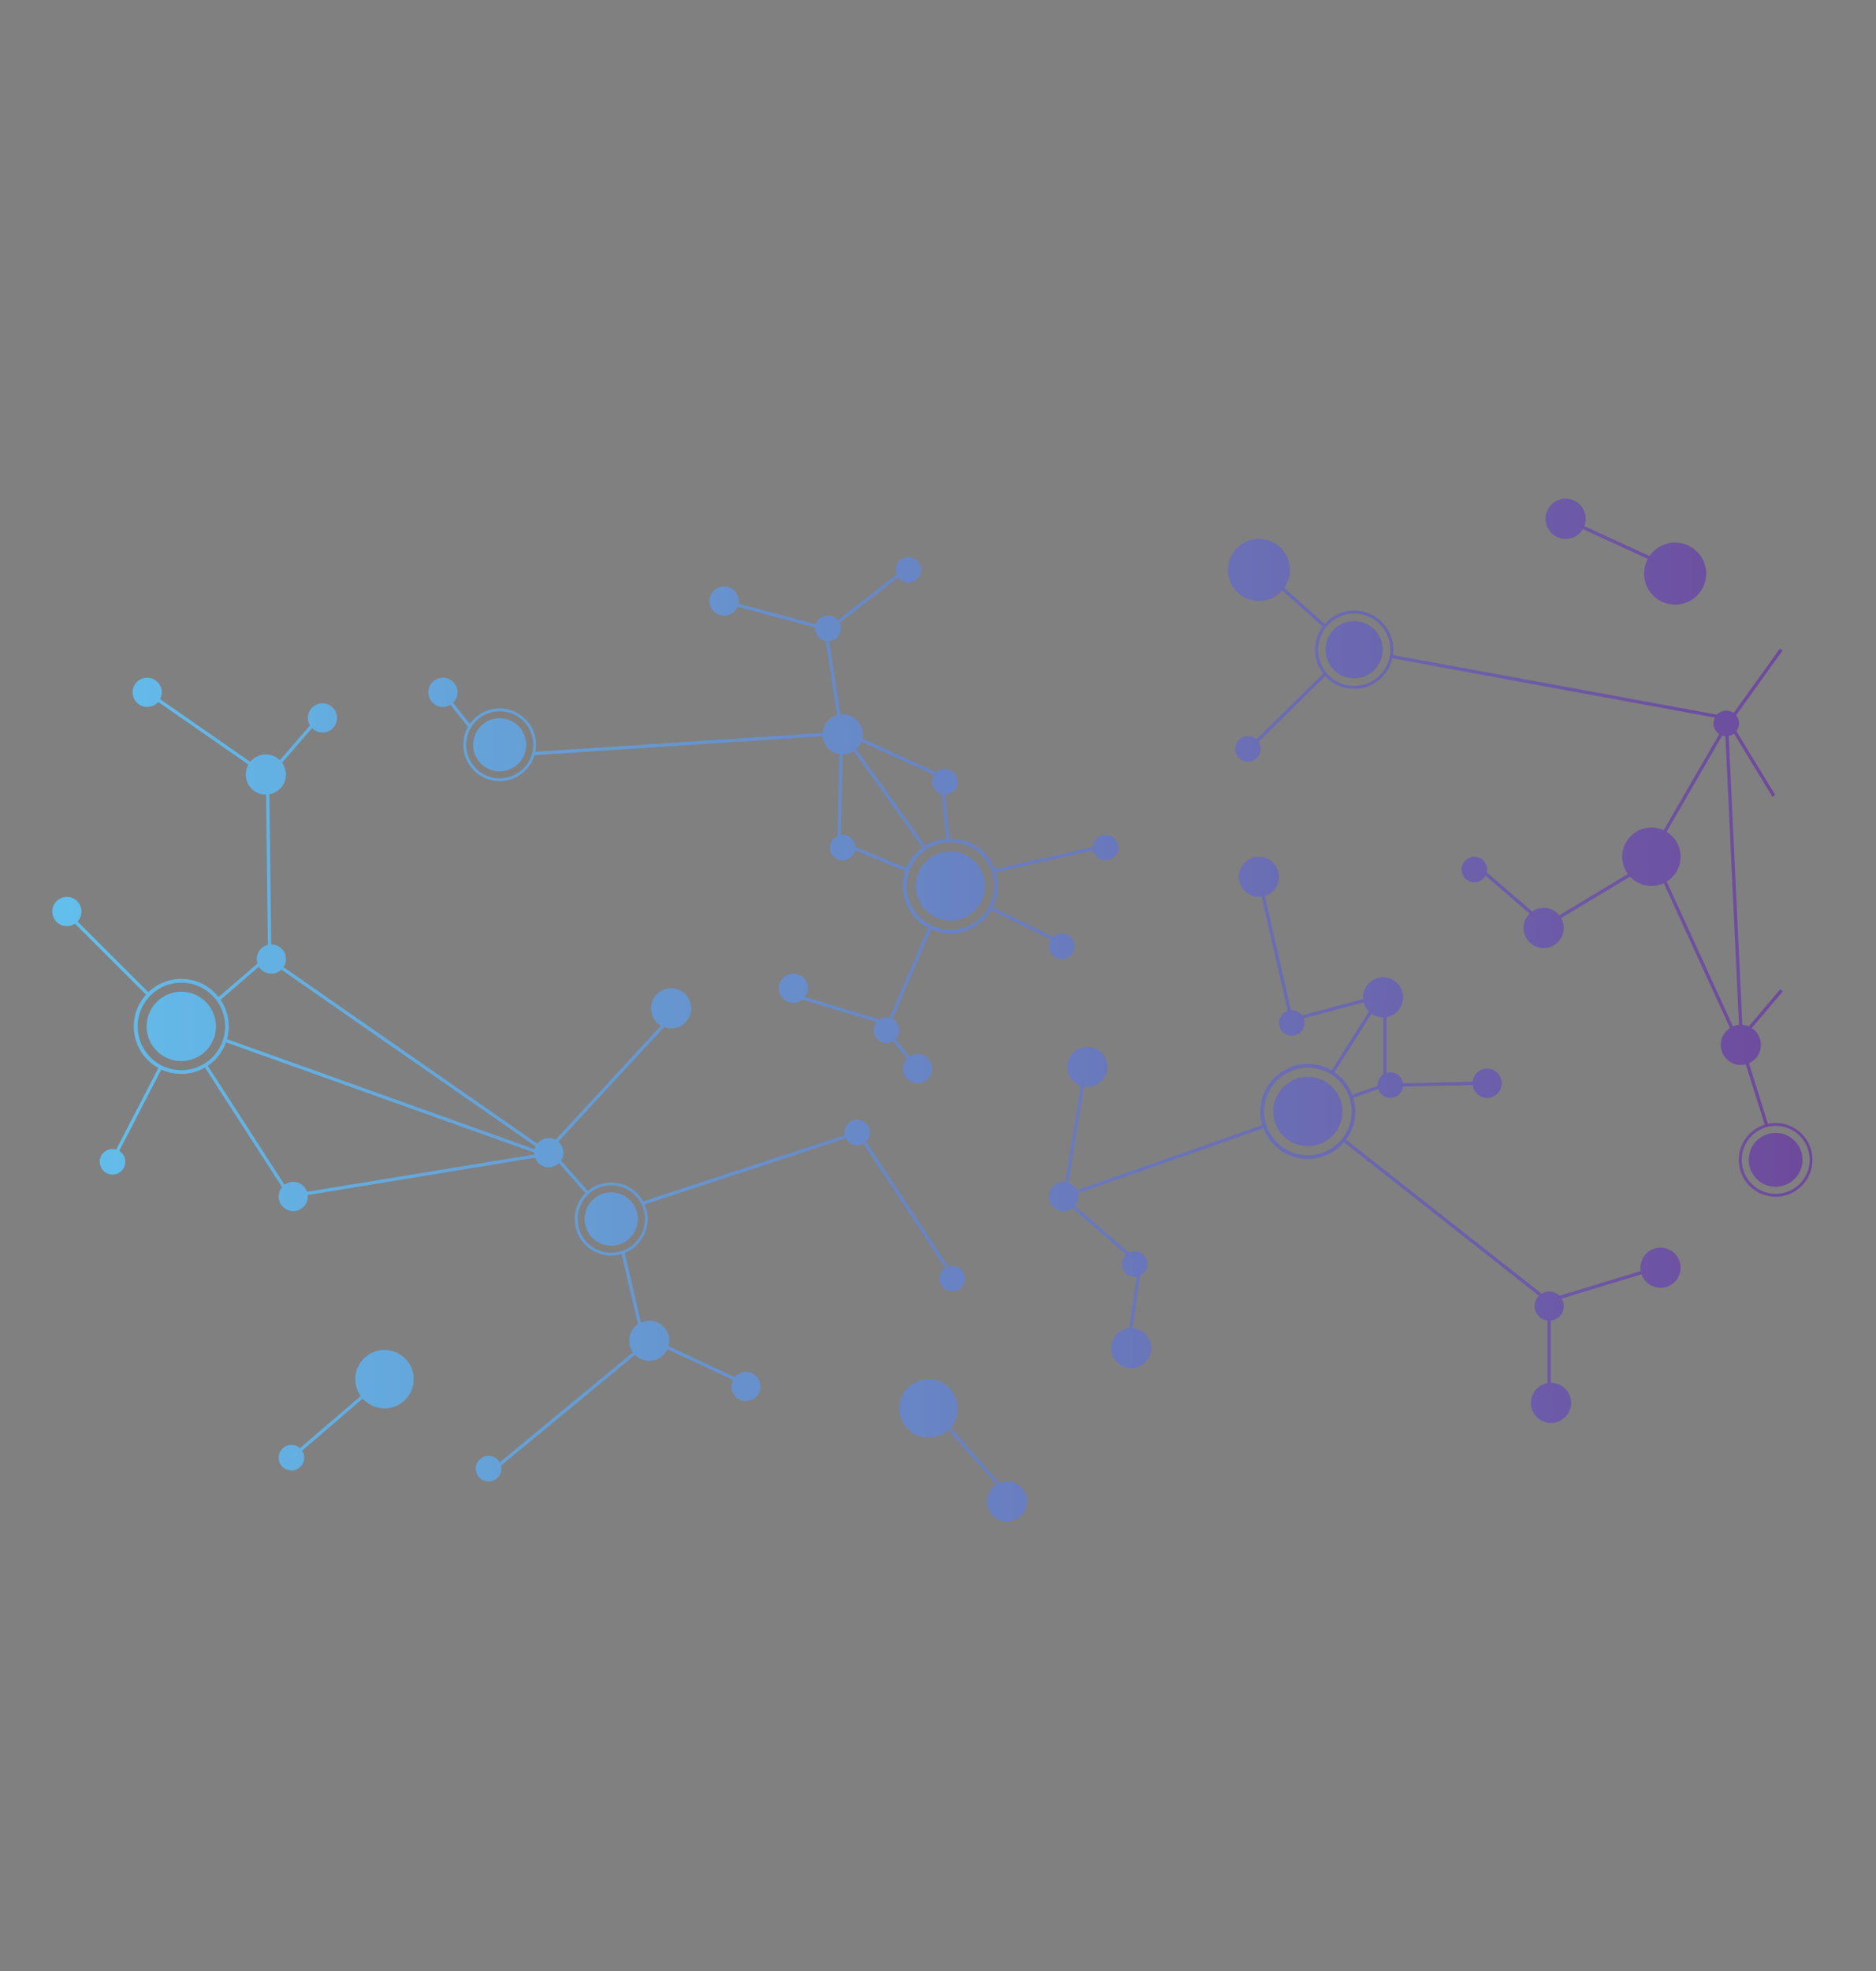 <?xml version="1.0" encoding="utf-8"?>
<!-- Generator: Adobe Illustrator 27.3.1, SVG Export Plug-In . SVG Version: 6.00 Build 0)  -->
<svg version="1.1" xmlns="http://www.w3.org/2000/svg" xmlns:xlink="http://www.w3.org/1999/xlink" x="0px" y="0px"
	 viewBox="0 0 2834.65 2976.38" style="enable-background:new 0 0 2834.65 2976.38;" xml:space="preserve">
<rect x="0" y="0" width="2834.65" height="2976.38" fill="#808080" stroke="none"/>
<style type="text/css">
	.st0{fill:url(#SVGID_1_);}
	.st1{fill:#FFFFFF;stroke:#221F1F;stroke-miterlimit:10;}
	.st2{fill:none;stroke:url(#SVGID_00000175281518555029065460000005161326146333868448_);stroke-width:5;stroke-miterlimit:10;}
</style>
<g id="Layer_1">
	<linearGradient id="SVGID_1_" gradientUnits="userSpaceOnUse" x1="78.987" y1="1525.437" x2="2738.69" y2="1525.437">
		<stop  offset="0" style="stop-color:#62BFEC"/>
		<stop  offset="1" style="stop-color:#6E499C"/>
	</linearGradient>
	<path class="st0" d="M487.22,1062.04c12.19,0,22.07,9.88,22.07,22.07s-9.88,22.07-22.07,22.07s-22.07-9.88-22.07-22.07
		S475.03,1062.04,487.22,1062.04z M78.99,1376.49c0,12.19,9.88,22.07,22.07,22.07s22.07-9.88,22.07-22.07s-9.88-22.07-22.07-22.07
		S78.99,1364.3,78.99,1376.49z M200.35,1045.49c0,12.19,9.88,22.07,22.07,22.07c7.87,0,14.78-4.12,18.69-10.33
		c2.14-3.4,3.38-7.43,3.38-11.74c0-12.19-9.88-22.07-22.07-22.07S200.35,1033.3,200.35,1045.49z M421.02,1806.79
		c0,12.19,9.88,22.07,22.07,22.07s22.07-9.88,22.07-22.07s-9.88-22.07-22.07-22.07S421.02,1794.6,421.02,1806.79z M387.92,1448.2
		c0,12.19,9.88,22.07,22.07,22.07s22.07-9.88,22.07-22.07s-9.88-22.07-22.07-22.07S387.92,1436.02,387.92,1448.2z M807.18,1740.59
		c0,12.19,9.88,22.07,22.07,22.07s22.07-9.88,22.07-22.07s-9.88-22.07-22.07-22.07S807.18,1728.4,807.18,1740.59z M1105.08,2093.65
		c0,12.19,9.88,22.07,22.07,22.07s22.07-9.88,22.07-22.07s-9.88-22.07-22.07-22.07S1105.08,2081.46,1105.08,2093.65z M647.2,1045.49
		c0,12.19,9.88,22.07,22.07,22.07s22.07-9.88,22.07-22.07s-9.88-22.07-22.07-22.07S647.2,1033.3,647.2,1045.49z M1071.98,907.57
		c0,12.19,9.88,22.07,22.07,22.07s22.07-9.88,22.07-22.07s-9.88-22.07-22.07-22.07S1071.98,895.39,1071.98,907.57z M1176.8,1492.34
		c0,12.19,9.88,22.07,22.07,22.07s22.07-9.88,22.07-22.07s-9.88-22.07-22.07-22.07S1176.8,1480.15,1176.8,1492.34z M1364.36,1613.7
		c0,12.19,9.88,22.07,22.07,22.07s22.07-9.88,22.07-22.07s-9.88-22.07-22.07-22.07S1364.36,1601.52,1364.36,1613.7z
		 M1585.03,1806.79c0,12.19,9.88,22.07,22.07,22.07s22.07-9.88,22.07-22.07s-9.88-22.07-22.07-22.07S1585.03,1794.6,1585.03,1806.79
		z M2224.96,1635.77c0,12.19,9.88,22.07,22.07,22.07s22.07-9.88,22.07-22.07s-9.88-22.07-22.07-22.07
		S2224.96,1623.58,2224.96,1635.77z M2318.74,1972.28c0,12.19,9.88,22.07,22.07,22.07s22.07-9.88,22.07-22.07
		s-9.88-22.07-22.07-22.07S2318.74,1960.1,2318.74,1972.28z M1276.1,1710.24c0,10.66,8.64,19.31,19.31,19.31s19.31-8.64,19.31-19.31
		c0-10.66-8.64-19.31-19.31-19.31S1276.1,1699.58,1276.1,1710.24z M421.02,2201.22c0,10.66,8.64,19.31,19.31,19.31
		c10.66,0,19.31-8.64,19.31-19.31s-8.64-19.31-19.31-19.31C429.66,2181.92,421.02,2190.56,421.02,2201.22z M150.7,1754.38
		c0,10.66,8.64,19.31,19.31,19.31s19.31-8.64,19.31-19.31c0-10.66-8.64-19.31-19.31-19.31S150.7,1743.71,150.7,1754.38z
		 M718.92,2217.77c0,10.66,8.64,19.31,19.31,19.31s19.31-8.64,19.31-19.31c0-10.66-8.64-19.31-19.31-19.31
		S718.92,2207.11,718.92,2217.77z M1320.23,1555.78c0,10.66,8.64,19.31,19.31,19.31c10.66,0,19.31-8.64,19.31-19.31
		c0-10.66-8.64-19.31-19.31-19.31C1328.87,1536.47,1320.23,1545.11,1320.23,1555.78z M1254.03,1279.95
		c0,10.66,8.64,19.31,19.31,19.31c10.66,0,19.31-8.64,19.31-19.31c0-10.66-8.64-19.31-19.31-19.31
		C1262.67,1260.64,1254.03,1269.28,1254.03,1279.95z M1408.5,1180.65c0,10.66,8.64,19.31,19.31,19.31
		c10.66,0,19.31-8.64,19.31-19.31c0-10.66-8.64-19.31-19.31-19.31C1417.14,1161.34,1408.5,1169.98,1408.5,1180.65z M1585.03,1428.9
		c0,10.66,8.64,19.31,19.31,19.31c10.66,0,19.31-8.64,19.31-19.31c0-10.66-8.64-19.31-19.31-19.31
		C1593.67,1409.59,1585.03,1418.23,1585.03,1428.9z M1651.23,1279.95c0,10.66,8.64,19.31,19.31,19.31
		c10.66,0,19.31-8.64,19.31-19.31c0-10.66-8.64-19.31-19.31-19.31C1659.87,1260.64,1651.23,1269.28,1651.23,1279.95z M1866.38,1131
		c0,10.66,8.64,19.31,19.31,19.31c10.66,0,19.31-8.64,19.31-19.31c0-10.66-8.64-19.31-19.31-19.31
		C1875.02,1111.69,1866.38,1120.33,1866.38,1131z M1932.58,1544.75c0,10.66,8.64,19.31,19.31,19.31c10.66,0,19.31-8.64,19.31-19.31
		c0-10.66-8.64-19.31-19.31-19.31C1941.22,1525.44,1932.58,1534.08,1932.58,1544.75z M2081.53,1638.53
		c0,10.66,8.64,19.31,19.31,19.31s19.31-8.64,19.31-19.31c0-10.66-8.64-19.31-19.31-19.31S2081.53,1627.86,2081.53,1638.53z
		 M1695.36,1908.84c0,10.66,8.64,19.31,19.31,19.31c10.66,0,19.31-8.64,19.31-19.31c0-10.66-8.64-19.31-19.31-19.31
		C1704.01,1889.53,1695.36,1898.18,1695.36,1908.84z M1231.96,948.95c0,10.66,8.64,19.31,19.31,19.31
		c10.66,0,19.31-8.64,19.31-19.31s-8.64-19.31-19.31-19.31C1240.61,929.64,1231.96,938.29,1231.96,948.95z M1353.33,860.68
		c0,10.66,8.64,19.31,19.31,19.31c10.66,0,19.31-8.64,19.31-19.31s-8.64-19.31-19.31-19.31
		C1361.97,841.37,1353.33,850.02,1353.33,860.68z M1419.53,1930.91c0,10.66,8.64,19.31,19.31,19.31c10.66,0,19.31-8.64,19.31-19.31
		c0-10.66-8.64-19.31-19.31-19.31C1428.17,1911.6,1419.53,1920.25,1419.53,1930.91z M2208.41,1313.05
		c0,10.66,8.64,19.31,19.31,19.31c10.66,0,19.31-8.64,19.31-19.31s-8.64-19.31-19.31-19.31
		C2217.05,1293.74,2208.41,1302.38,2208.41,1313.05z M2589.06,1092.38c0,10.66,8.64,19.31,19.31,19.31
		c10.66,0,19.31-8.64,19.31-19.31c0-10.66-8.64-19.31-19.31-19.31C2597.7,1073.07,2589.06,1081.72,2589.06,1092.38z
		 M2302.19,1401.31c0,16.76,13.58,30.34,30.34,30.34s30.34-13.58,30.34-30.34c0-16.76-13.58-30.34-30.34-30.34
		S2302.19,1384.56,2302.19,1401.31z M2600.09,1577.85c0,16.76,13.58,30.34,30.34,30.34s30.34-13.58,30.34-30.34
		c0-16.76-13.58-30.34-30.34-30.34S2600.09,1561.09,2600.09,1577.85z M2478.72,1914.36c0,16.76,13.58,30.34,30.34,30.34
		s30.34-13.58,30.34-30.34c0-16.76-13.58-30.34-30.34-30.34S2478.72,1897.6,2478.72,1914.36z M2313.22,2118.48
		c0,16.76,13.58,30.34,30.34,30.34s30.34-13.58,30.34-30.34s-13.58-30.34-30.34-30.34S2313.22,2101.72,2313.22,2118.48z
		 M1491.25,2267.42c0,16.76,13.58,30.34,30.34,30.34c16.76,0,30.34-13.58,30.34-30.34s-13.58-30.34-30.34-30.34
		C1504.83,2237.08,1491.25,2250.67,1491.25,2267.42z M1678.81,2035.73c0,16.76,13.58,30.34,30.34,30.34
		c16.76,0,30.34-13.58,30.34-30.34s-13.58-30.34-30.34-30.34C1692.4,2005.38,1678.81,2018.97,1678.81,2035.73z M950.62,2024.69
		c0,16.76,13.58,30.34,30.34,30.34s30.34-13.58,30.34-30.34c0-16.76-13.58-30.34-30.34-30.34S950.62,2007.94,950.62,2024.69z
		 M983.72,1522.68c0,16.76,13.58,30.34,30.34,30.34s30.34-13.58,30.34-30.34c0-16.76-13.58-30.34-30.34-30.34
		S983.72,1505.92,983.72,1522.68z M371.37,1169.61c0,16.76,13.58,30.34,30.34,30.34s30.34-13.58,30.34-30.34
		c0-16.76-13.58-30.34-30.34-30.34S371.37,1152.86,371.37,1169.61z M1243,1108.93c0,16.76,13.58,30.34,30.34,30.34
		c16.76,0,30.34-13.58,30.34-30.34c0-16.76-13.58-30.34-30.34-30.34C1256.58,1078.59,1243,1092.17,1243,1108.93z M1871.89,1324.08
		c0,16.76,13.58,30.34,30.34,30.34c16.76,0,30.34-13.58,30.34-30.34c0-16.76-13.58-30.34-30.34-30.34
		C1885.48,1293.74,1871.89,1307.32,1871.89,1324.08z M2335.29,783.45c0,16.76,13.58,30.34,30.34,30.34
		c16.76,0,30.34-13.58,30.34-30.34s-13.58-30.34-30.34-30.34C2348.87,753.11,2335.29,766.69,2335.29,783.45z M1612.61,1610.94
		c0,16.76,13.58,30.34,30.34,30.34c16.76,0,30.34-13.58,30.34-30.34c0-16.76-13.58-30.34-30.34-30.34
		C1626.2,1580.6,1612.61,1594.19,1612.61,1610.94z M2059.46,1506.13c0,16.76,13.58,30.34,30.34,30.34s30.34-13.58,30.34-30.34
		c0-16.76-13.58-30.34-30.34-30.34S2059.46,1489.37,2059.46,1506.13z M2484.24,866.2c0,25.9,20.99,46.89,46.89,46.89
		c25.9,0,46.89-20.99,46.89-46.89s-20.99-46.89-46.89-46.89C2505.23,819.31,2484.24,840.3,2484.24,866.2z M1855.34,860.68
		c0,25.9,20.99,46.89,46.89,46.89s46.89-20.99,46.89-46.89s-20.99-46.89-46.89-46.89S1855.34,834.79,1855.34,860.68z
		 M2451.14,1293.74c0,24.37,19.76,44.13,44.13,44.13s44.13-19.76,44.13-44.13s-19.76-44.13-44.13-44.13
		S2451.14,1269.36,2451.14,1293.74z M1358.85,2126.75c0,24.37,19.76,44.13,44.13,44.13s44.13-19.76,44.13-44.13
		s-19.76-44.13-44.13-44.13S1358.85,2102.38,1358.85,2126.75z M536.87,2082.62c0,24.37,19.76,44.13,44.13,44.13
		s44.13-19.76,44.13-44.13s-19.76-44.13-44.13-44.13S536.87,2058.24,536.87,2082.62z M1507.8,1337.87
		c0,39.61-32.11,71.72-71.72,71.72c-39.61,0-71.72-32.11-71.72-71.72c0-39.61,32.11-71.72,71.72-71.72
		C1475.69,1266.16,1507.8,1298.26,1507.8,1337.87z M1502.36,1337.87c0-36.51-29.6-66.11-66.11-66.11
		c-36.51,0-66.11,29.6-66.11,66.11c0,36.51,29.6,66.11,66.11,66.11C1472.76,1403.99,1502.36,1374.39,1502.36,1337.87z
		 M243.68,1059.91l133.38,96.01 M422.63,1152.47l47.12-54.86 M404.47,1202.71l2.89,220.67 M330.83,1508.47l57.45-48.73
		 M116.64,1394.83l106.16,106.22 M243.02,1609.46l-63.28,123.36 M310.85,1609.46l117.61,181.42 M340.65,1571.11l464.57,165.04
		 M809.1,1728.16L425.89,1462.2 M462.87,1802.86l342.35-55.47 M842.27,1725.3l160.15-175.34 M844.22,1756.2l42.99,44.78
		 M543.85,2108.73l-87.64,76.8 M757.59,2208.23l203.42-162.11 M1005.94,2033.06l104.19,49.43 M941,1890.55l27.02,103.22
		 M972.54,1817.02l303.33-97.75 M1430.16,1911.44l-122.41-182.16 M1434.39,2157.89l74.08,81.86 M1218.89,1505.46l106.84,33.43
		 M1351.96,1569.98l20.4,25.2 M1347.38,1534.62l57.91-133.56 M1368.96,1313.15l-77.39-30.23 M1432.38,1266.86l-6.69-65.45
		 M1502.36,1315.6l147.47-32.67 M1499.37,1372.34l88.48,43.34 M1396.39,1279.45l-104.82-146.13 M1267.85,1259.04l3.32-121.52
		 M1303.43,1118.24l107.38,48.84 M807.3,1137.91l439.41-29.14 M683.44,1064.2l24.85,31.98 M1230.36,944.86L1115.7,913.9
		 M1267.85,938.11l87.63-68.14 M1250.77,969.65l17.08,111.09 M1634.84,1642.58l-24.42,144.24 M1625.67,1799.86l284.26-99.45
		 M1703.54,1892.85c2.23-2.19-80.91-69.23-80.91-69.23 M1721.28,1928.96l-13.48,77.11 M2340.81,2085.38v-93.78 M2478.48,1922.43
		l-118.19,36.02 M2326.21,1955.1l-294.04-232.37 M2013.08,1619.07l59.48-90.23 M2042.82,1656.02l34.85-12.37 M1973.07,1534.62
		l88.5-22.48 M2092.56,1533.71v82.75 M1907.08,1351.34l40.2,172.04 M2117.38,1641.29h110.33 M2669.61,1699.92l-29.28-95.92
		 M2643.79,1551.18l45.1-51.98 M2615.94,1551.18l-100.52-217.68 M2460.41,1322.18l-104.8,63.08 M2313.18,1378.11l-66.1-55.92
		 M2515.42,1256.36l84.8-147.6 M2679.25,1200.34l-56.66-94.14 M2609.46,1110.99l20.4,436.65 M2622.59,1074.98l66.3-90.84
		 M2591.55,1080.81l-488.82-89.54 M2491.75,843.21l-101.38-47.19 M2001.57,1018.8l-100.17,98.46 M2001.57,946.37l-63.78-57.49
		 M1383.71,1337.87c0,28.92,23.45,52.37,52.37,52.37c28.92,0,52.37-23.45,52.37-52.37s-23.45-52.37-52.37-52.37
		C1407.15,1285.5,1383.71,1308.95,1383.71,1337.87z M978.67,1840.83c0,30.46-24.7,55.16-55.16,55.16
		c-30.46,0-55.16-24.7-55.16-55.16c0-30.46,24.7-55.16,55.16-55.16C953.97,1785.67,978.67,1810.36,978.67,1840.83z M974.49,1840.83
		c0-28.08-22.77-50.85-50.85-50.85c-28.08,0-50.85,22.77-50.85,50.85c0,28.08,22.77,50.85,50.85,50.85
		C951.72,1891.68,974.49,1868.91,974.49,1840.83z M883.22,1840.83c0,22.25,18.04,40.28,40.28,40.28c22.25,0,40.28-18.04,40.28-40.28
		c0-22.25-18.04-40.28-40.28-40.28C901.26,1800.55,883.22,1818.58,883.22,1840.83z M345.63,1549.97c0,39.61-32.11,71.72-71.72,71.72
		s-71.72-32.11-71.72-71.72c0-39.61,32.11-71.72,71.72-71.72S345.63,1510.36,345.63,1549.97z M340.2,1549.97
		c0-36.51-29.6-66.11-66.11-66.11c-36.51,0-66.11,29.6-66.11,66.11c0,36.51,29.6,66.11,66.11,66.11
		C310.6,1616.08,340.2,1586.48,340.2,1549.97z M221.54,1549.97c0,28.92,23.45,52.37,52.37,52.37s52.37-23.45,52.37-52.37
		c0-28.93-23.45-52.37-52.37-52.37S221.54,1521.04,221.54,1549.97z M809.96,1124.69c0,30.36-24.61,54.97-54.97,54.97
		c-30.36,0-54.97-24.61-54.97-54.97c0-30.36,24.61-54.97,54.97-54.97C785.34,1069.72,809.96,1094.33,809.96,1124.69z
		 M805.79,1124.69c0-27.99-22.69-50.68-50.68-50.68c-27.99,0-50.68,22.69-50.68,50.68c0,27.99,22.69,50.68,50.68,50.68
		C783.1,1175.37,805.79,1152.68,805.79,1124.69z M714.84,1124.69c0,22.17,17.97,40.15,40.15,40.15s40.15-17.97,40.15-40.15
		s-17.97-40.15-40.15-40.15S714.84,1102.52,714.84,1124.69z M2047.85,1678.42c0,39.61-32.11,71.72-71.72,71.72
		c-39.61,0-71.72-32.11-71.72-71.72c0-39.61,32.11-71.72,71.72-71.72C2015.74,1606.7,2047.85,1638.81,2047.85,1678.42z
		 M2042.41,1678.42c0-36.51-29.6-66.11-66.11-66.11c-36.51,0-66.11,29.6-66.11,66.11c0,36.51,29.6,66.11,66.11,66.11
		C2012.81,1744.53,2042.41,1714.93,2042.41,1678.42z M1923.76,1678.42c0,28.92,23.45,52.37,52.37,52.37
		c28.92,0,52.37-23.45,52.37-52.37c0-28.93-23.45-52.37-52.37-52.37C1947.21,1626.05,1923.76,1649.49,1923.76,1678.42z
		 M2738.69,1751.48c0,30.76-24.94,55.7-55.7,55.7s-55.7-24.94-55.7-55.7c0-30.76,24.94-55.7,55.7-55.7
		S2738.69,1720.72,2738.69,1751.48z M2734.47,1751.48c0-28.36-22.99-51.35-51.35-51.35c-28.36,0-51.35,22.99-51.35,51.35
		c0,28.36,22.99,51.35,51.35,51.35C2711.48,1802.83,2734.47,1779.84,2734.47,1751.48z M2642.32,1751.48
		c0,22.46,18.21,40.67,40.67,40.67s40.67-18.21,40.67-40.67s-18.21-40.67-40.67-40.67S2642.32,1729.02,2642.32,1751.48z
		 M2105.28,981.16c0,32.7-26.51,59.21-59.21,59.21c-32.7,0-59.21-26.51-59.21-59.21c0-32.7,26.51-59.21,59.21-59.21
		C2078.77,921.95,2105.28,948.46,2105.28,981.16z M2100.79,981.16c0-30.15-24.44-54.58-54.58-54.58
		c-30.15,0-54.58,24.44-54.58,54.58c0,30.15,24.44,54.58,54.58,54.58C2076.36,1035.75,2100.79,1011.31,2100.79,981.16z
		 M2002.83,981.16c0,23.88,19.36,43.24,43.24,43.24c23.88,0,43.24-19.36,43.24-43.24s-19.36-43.24-43.24-43.24
		C2022.19,937.92,2002.83,957.28,2002.83,981.16z"/>
	<path class="st1" d="M233.77,1050.63"/>
</g>
<g id="Layer_2">
	
		<linearGradient id="SVGID_00000107551747484510664130000009057377994552437389_" gradientUnits="userSpaceOnUse" x1="109.904" y1="1519.017" x2="2693.807" y2="1519.017">
		<stop  offset="0" style="stop-color:#62BFEC"/>
		<stop  offset="1" style="stop-color:#6E499C"/>
	</linearGradient>
	
		<path style="fill:none;stroke:url(#SVGID_00000107551747484510664130000009057377994552437389_);stroke-width:5;stroke-miterlimit:10;" d="
		M236.56,1055.17l147.5,102.41 M1364.36,878.13 M473.88,1092.92l-54.52,62.99 M404.47,1193.93l2.89,239.07 M392.1,1455.72
		l-62.01,53.36 M111.67,1389.66l113.48,113.24 M243.02,1611.02l-67.04,129.55 M309.73,1607.52l120,185.94 M339.09,1570.48
		l475.57,170.1 M811.17,1745.23l-350.68,57.63 M812.48,1730.44l-388.22-269.83 M835.28,1729.28l176.02-190.39 M842.27,1750.14
		l45.06,51.06 M556.02,2101.97l-115.69,99.25 M747.55,2217.77l220.47-182.05 M968.02,2006.06l-26.92-115.13 M999.55,2030.67
		l115.34,53.83 M971.42,1817.02l311.59-102.33 M1302.58,1719.27l133.5,202.35 M1207.51,1505.46l125.83,37.99 M1347.38,1565.82
		l28.96,35.65 M1343.98,1543.45l61.84-143.52 M1287.2,1279.45l83.45,34.5 M1271.17,1123.34l-3.32,148.42 M1251.27,1108.76
		l-444.83,29.14 M709.94,1097.25l-28.35-35.69 M1267.85,1082.09l-18.04-116.91 M1236.17,946.3l-129.09-34.54 M1264.72,940.53
		l97.63-75.67 M1285.34,1123.34l111.79,156.93 M1417.32,1170.17l-117.1-53.65 M1424.74,1196.03l7.98,72.52 M1500.87,1315.6
		l156.12-35.34 M1593.38,1418.55l-96.7-47.53 M1610.41,1795.33l26.3-162.64 M1620.41,1802.32l290.37-101.91 M1616.45,1817.47
		l95.42,82.49 M1721.28,1917.78l-13.48,95.42 M2340.81,2103.72v-114.29 M2487.44,1919.52l-133.51,40.54 M2030.27,1721.35
		l301.28,237.1 M2087.77,1640.09l-46.66,16.43 M2092.56,1517.58v108.46 M2075.36,1521.43l-62.74,98.74 M2067.67,1509.19
		l-102.76,27.28 M1948.83,1528.84l-41.75-182.87 M2241.38,1316.26l78.29,67.46 M2351.83,1387.56l115.34-69.2 M2619.66,1558.48
		l-106.71-233.13 M2642.27,1553.93l49.63-58.37 M2609.46,1108.3l20.97,445.63 M2620.95,1104.34l59.3,97.51 M2601.38,1107.37
		l-89.3,154.37 M2619.66,1080.81l71.89-100.09 M2102.27,991.28l495.96,91.16 M2002.4,1017.6l-106.69,105.03 M1934.68,885.83
		l67.72,60.53 M2499.67,847.21 M2638.78,1601.47l31.19,99.61 M2237.88,1635.77c0,0-125.04,2.66-125.39,2.76 M2383.98,792.69
		l118.83,54.52 M1512.29,2245.97l-84.35-96.47"/>
</g>
</svg>
